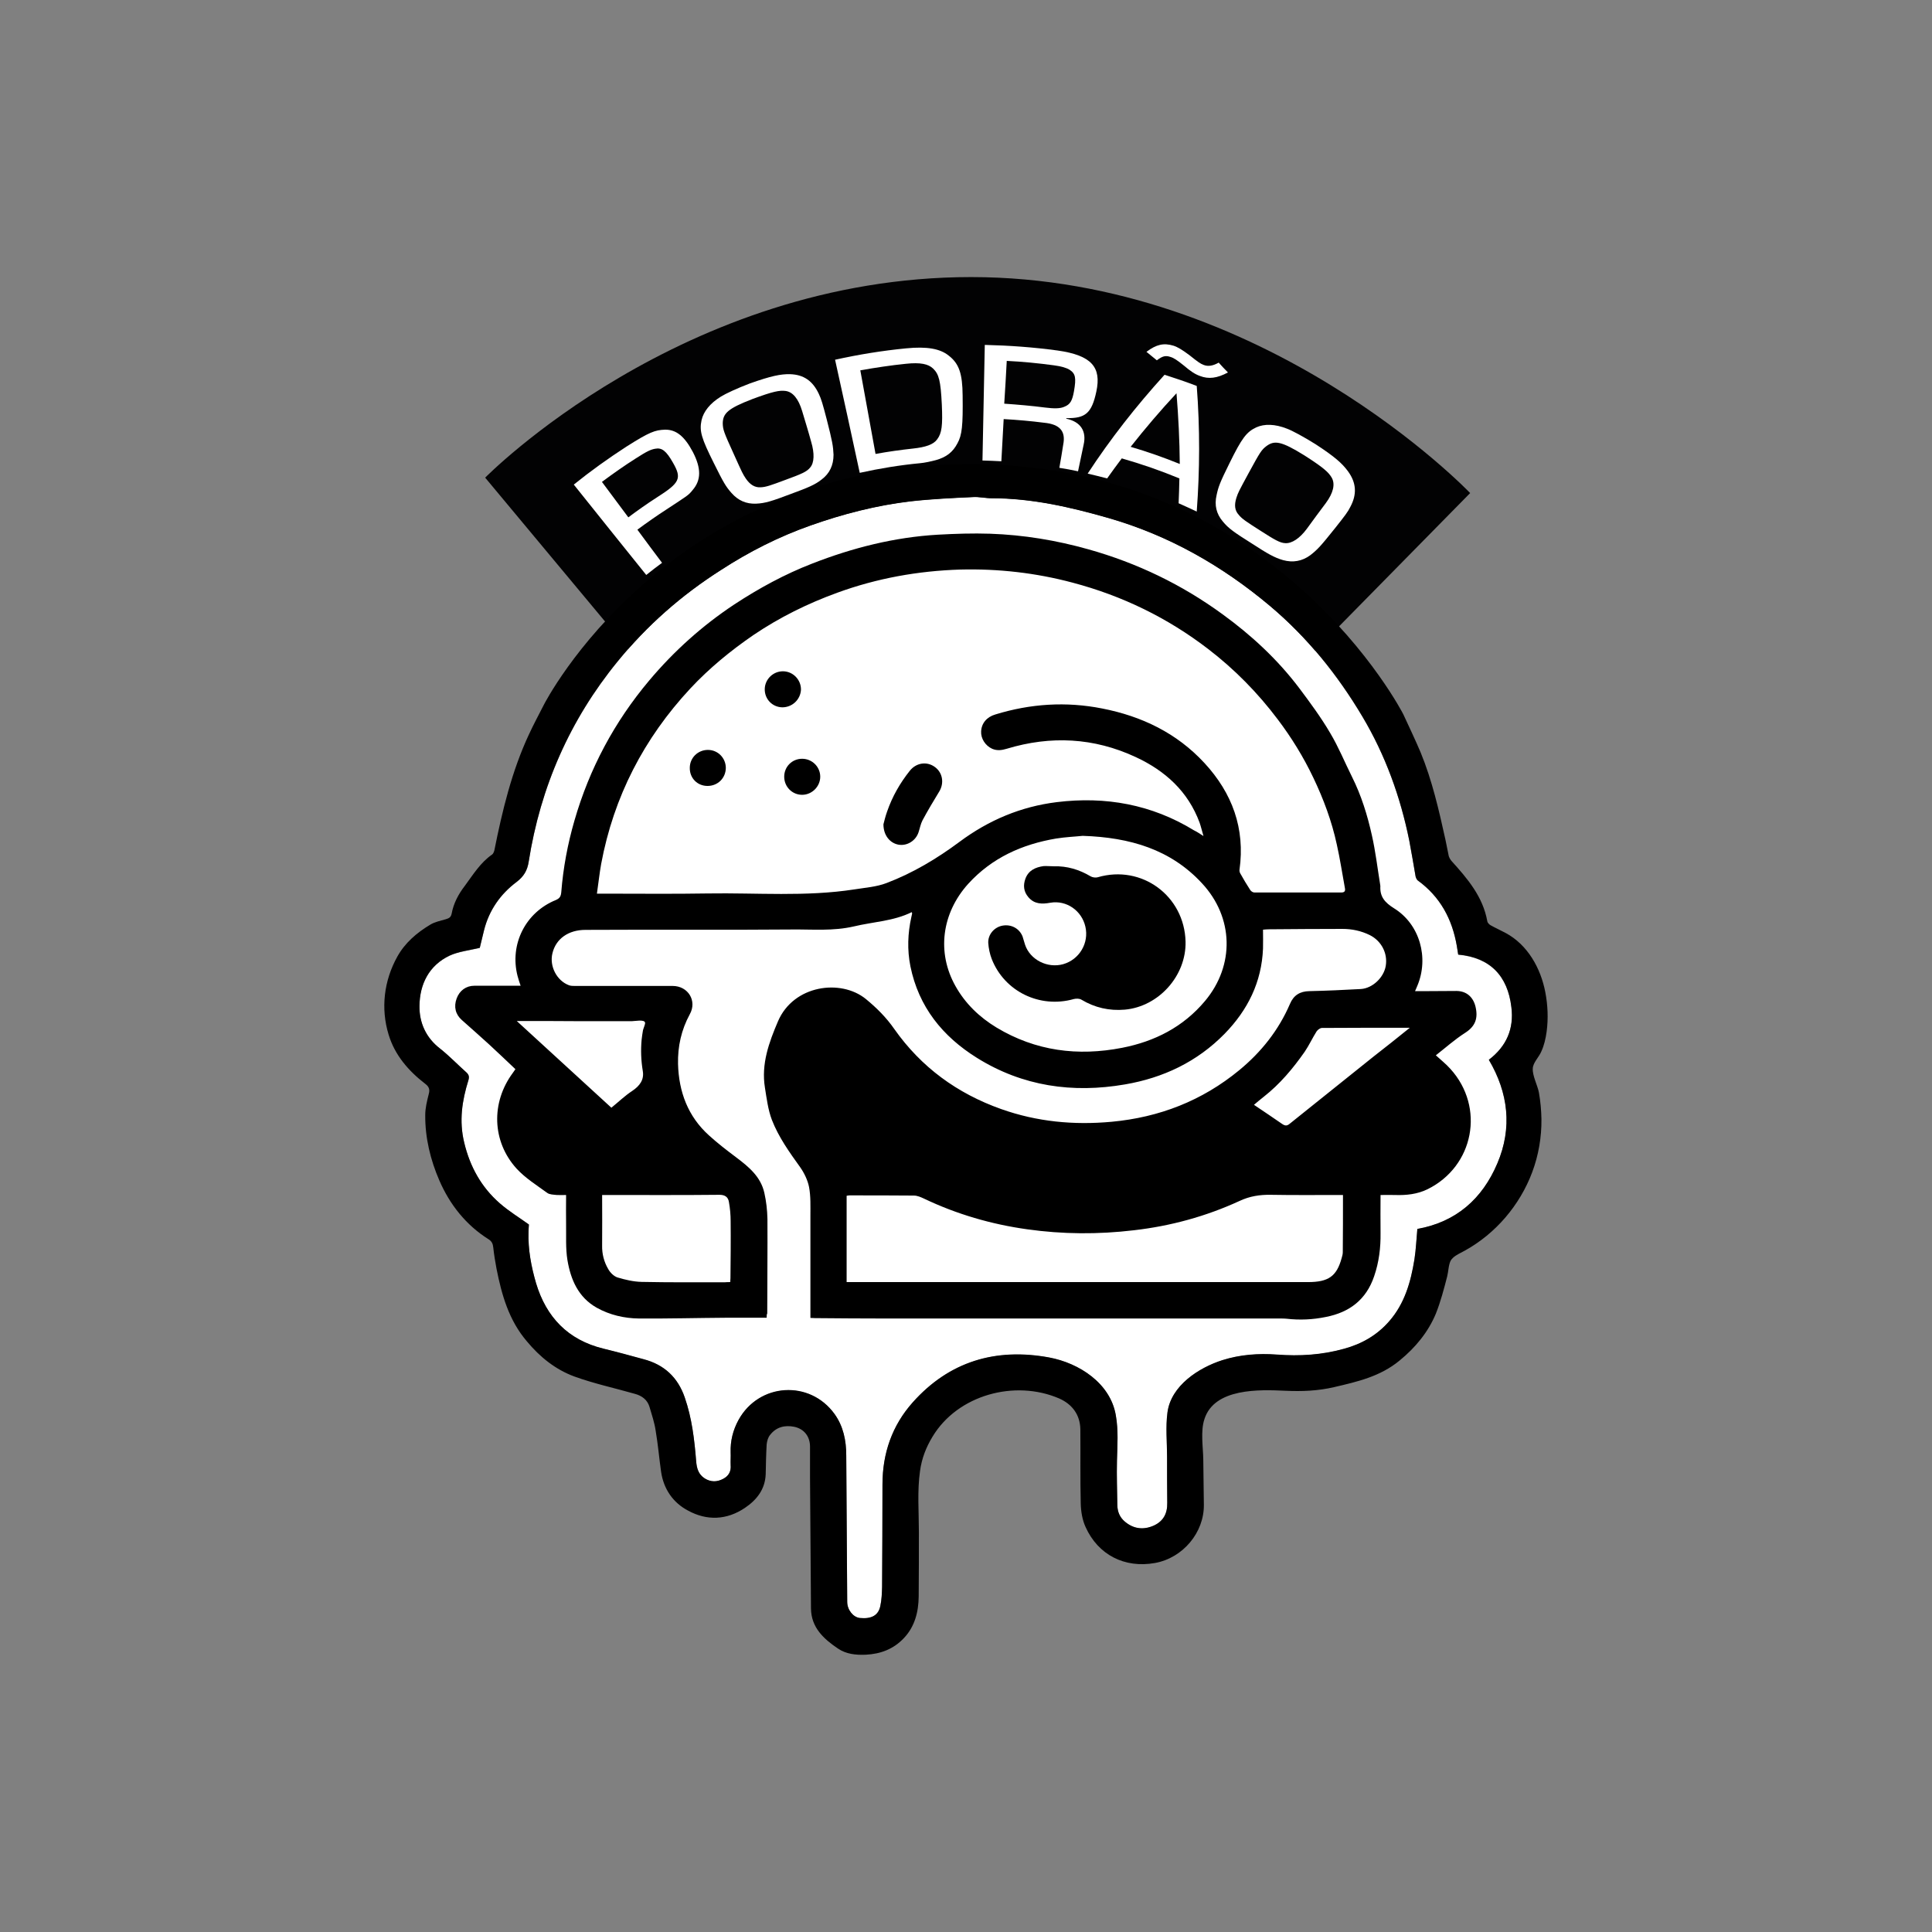 <?xml version="1.0" encoding="utf-8"?>
<!-- Generator: Adobe Illustrator 27.5.0, SVG Export Plug-In . SVG Version: 6.00 Build 0)  -->
<svg version="1.1" id="Layer_1" xmlns="http://www.w3.org/2000/svg" xmlns:xlink="http://www.w3.org/1999/xlink" x="0px" y="0px"
	 viewBox="0 0 100.27 100.27" style="enable-background:new 0 0 100.27 100.27;" xml:space="preserve">
<rect x="0" y="0" width="100.27" height="100.27" fill="#808080" stroke="none"/>
<style type="text/css">
	.st0{fill:#020203;}
	.st1{fill:#FFFFFF;}
</style>
<g>
	<path class="st0" d="M50.4,14.38c-15.01,0-25.22,10.41-25.22,10.41l8.3,9.96h33.81l9.01-9.16C76.3,25.59,65.62,14.38,50.4,14.38z"
		/>
	<g>
		<g>
			<path class="st1" d="M29.78,25.15c0.88-0.71,1.79-1.36,2.73-1.97c1.2-0.76,1.48-0.86,2-0.88c0.59-0.01,1.02,0.35,1.45,1.16
				c0.44,0.85,0.43,1.46-0.01,1.97c-0.23,0.29-0.27,0.29-1.36,1.01c-0.51,0.33-1.01,0.68-1.51,1.05c0.42,0.57,0.85,1.15,1.28,1.72
				c-0.27,0.2-0.55,0.41-0.82,0.63C32.28,28.28,31.03,26.71,29.78,25.15z M34.07,25.83c1.21-0.77,1.33-0.99,0.86-1.81
				c-0.35-0.62-0.58-0.8-0.93-0.73c-0.22,0.04-0.41,0.12-1,0.5c-0.6,0.38-1.18,0.79-1.76,1.22c0.46,0.61,0.91,1.23,1.37,1.84
				C33.08,26.5,33.57,26.15,34.07,25.83z"/>
			<path class="st1" d="M41,19.42c0.72,0.02,1.19,0.36,1.5,1.03c0.12,0.25,0.2,0.52,0.4,1.29c0.3,1.17,0.34,1.41,0.36,1.86
				c0,0.54-0.2,0.97-0.61,1.28c-0.35,0.28-0.72,0.43-1.59,0.75c-1,0.38-1.35,0.49-1.82,0.51c-0.51,0.02-0.93-0.16-1.28-0.56
				c-0.29-0.33-0.41-0.53-0.91-1.54c-0.65-1.3-0.76-1.67-0.64-2.23c0.1-0.45,0.44-0.88,1.01-1.23c0.24-0.15,0.84-0.43,1.5-0.68
				C40.02,19.51,40.52,19.41,41,19.42z M41.87,22.13c-0.08-0.27-0.16-0.54-0.24-0.8c-0.19-0.63-0.48-0.99-0.86-1.04
				c-0.31-0.04-0.64,0.02-1.72,0.42c-1.27,0.49-1.53,0.74-1.54,1.26c0.01,0.32,0.04,0.43,0.57,1.59c0.46,1.02,0.46,1.02,0.63,1.28
				c0.22,0.32,0.47,0.47,0.77,0.45c0.27-0.01,0.52-0.1,1.27-0.38c0.85-0.31,1.13-0.43,1.3-0.65c0.21-0.24,0.23-0.73,0.05-1.33
				C42.03,22.67,41.95,22.4,41.87,22.13z"/>
			<path class="st1" d="M43.34,18.67c1.22-0.27,2.45-0.47,3.68-0.59c1.1-0.11,1.77,0.02,2.21,0.37c0.55,0.42,0.72,0.95,0.73,2.07
				c0.02,1.57-0.03,2.06-0.27,2.49c-0.24,0.46-0.58,0.72-1.12,0.87c-0.26,0.07-0.59,0.14-0.82,0.16c-1.05,0.1-2.09,0.27-3.13,0.5
				C44.2,22.58,43.77,20.62,43.34,18.67z M47.38,23.28c0.66-0.07,1.07-0.21,1.26-0.48c0.24-0.32,0.29-0.71,0.24-1.81
				c-0.06-1.23-0.15-1.57-0.45-1.86c-0.25-0.24-0.66-0.33-1.41-0.25c-0.79,0.08-1.58,0.2-2.37,0.34c0.26,1.45,0.53,2.89,0.79,4.34
				C46.09,23.44,46.74,23.35,47.38,23.28z"/>
			<path class="st1" d="M51.11,17.9c1.26,0.03,2.52,0.12,3.77,0.29c1.78,0.25,2.29,0.87,2.02,2.13c-0.24,1.13-0.57,1.4-1.56,1.38
				c0,0.01,0,0.02,0,0.03c0.75,0.16,1.06,0.65,0.9,1.35c-0.1,0.46-0.19,0.92-0.29,1.38c-0.32-0.07-0.65-0.13-0.97-0.18
				c0.07-0.4,0.14-0.8,0.2-1.2c0.14-0.7-0.17-1.06-0.99-1.14c-0.7-0.09-1.4-0.15-2.1-0.19c-0.04,0.73-0.08,1.46-0.12,2.19
				c-0.33-0.02-0.65-0.03-0.98-0.04C51.03,21.91,51.07,19.91,51.11,17.9z M54.23,21.15c0.48,0.06,0.79,0.06,1.01-0.04
				c0.3-0.12,0.41-0.3,0.5-0.81c0.12-0.69,0.08-0.91-0.23-1.11c-0.16-0.1-0.43-0.18-0.81-0.23c-0.81-0.11-1.63-0.19-2.45-0.23
				c-0.04,0.74-0.08,1.48-0.13,2.22C52.83,21,53.53,21.06,54.23,21.15z"/>
			<path class="st1" d="M58.22,23.79c-0.26,0.34-0.51,0.69-0.76,1.04c-0.34-0.09-0.67-0.17-1.01-0.25c1.17-1.79,2.51-3.5,3.99-5.13
				c0.56,0.18,1.12,0.37,1.67,0.58c0.17,2.2,0.16,4.38,0,6.52c-0.31-0.15-0.63-0.29-0.94-0.43c0.02-0.43,0.03-0.86,0.04-1.29
				C60.22,24.42,59.23,24.08,58.22,23.79z M63.73,19.33c-0.56,0.3-1,0.36-1.46,0.18c-0.25-0.09-0.48-0.24-0.83-0.54
				c-0.36-0.29-0.53-0.4-0.71-0.45c-0.24-0.08-0.4-0.04-0.69,0.18c-0.18-0.15-0.36-0.29-0.54-0.44c0.52-0.39,0.9-0.47,1.4-0.32
				c0.22,0.07,0.45,0.21,0.84,0.5c0.4,0.32,0.56,0.44,0.73,0.5c0.23,0.09,0.48,0.05,0.78-0.12C63.4,18.99,63.56,19.16,63.73,19.33z
				 M61.06,20.41c-0.84,0.9-1.63,1.83-2.38,2.78c0.86,0.25,1.71,0.55,2.55,0.89C61.22,22.86,61.16,21.64,61.06,20.41z"/>
			<path class="st1" d="M69.96,24.46c0.44,0.6,0.47,1.2,0.12,1.85c-0.12,0.25-0.29,0.47-0.79,1.1c-0.75,0.94-0.92,1.12-1.28,1.4
				c-0.43,0.32-0.91,0.4-1.42,0.26c-0.45-0.13-0.8-0.33-1.6-0.85c-0.92-0.58-1.23-0.79-1.53-1.16c-0.33-0.39-0.44-0.84-0.32-1.36
				c0.09-0.43,0.17-0.65,0.67-1.66c0.64-1.3,0.88-1.62,1.39-1.86c0.42-0.19,0.97-0.18,1.6,0.07c0.27,0.1,0.86,0.42,1.47,0.8
				C69.27,23.7,69.66,24.05,69.96,24.46z M68.31,26.78c0.17-0.22,0.33-0.45,0.5-0.67c0.39-0.53,0.5-0.99,0.3-1.33
				c-0.17-0.28-0.42-0.51-1.42-1.15c-1.18-0.73-1.54-0.79-1.96-0.48c-0.26,0.2-0.32,0.29-0.93,1.41c-0.53,0.98-0.53,0.98-0.63,1.27
				c-0.12,0.38-0.09,0.66,0.12,0.89c0.17,0.21,0.4,0.36,1.09,0.8c0.78,0.5,1.05,0.66,1.33,0.67c0.33,0.02,0.74-0.24,1.11-0.74
				C67.98,27.23,68.15,27,68.31,26.78z"/>
		</g>
	</g>
	<path class="st1" d="M77.27,55.01c1.01,1.71,1.23,3.53,0.44,5.38c-0.78,1.84-2.14,3.04-4.15,3.4c-0.05,0.53-0.07,1.05-0.15,1.57
		c-0.19,1.18-0.51,2.31-1.32,3.23c-0.63,0.72-1.42,1.17-2.34,1.42c-1.15,0.32-2.3,0.39-3.48,0.3c-0.96-0.07-1.91,0-2.83,0.29
		c-1.22,0.39-2.67,1.32-2.85,2.72c-0.1,0.75-0.02,1.53-0.02,2.29c0,0.8,0,1.6,0.01,2.4c0.01,0.57-0.22,0.96-0.71,1.18
		c-0.53,0.23-1.04,0.17-1.49-0.21c-0.26-0.22-0.38-0.5-0.39-0.84c-0.01-0.78-0.04-1.55-0.02-2.32c0.02-0.79,0.08-1.58-0.06-2.36
		c-0.28-1.66-1.9-2.71-3.46-3c-2.77-0.51-5.18,0.2-7.08,2.33c-1.07,1.2-1.57,2.64-1.57,4.26c0,1.77-0.01,3.54-0.02,5.32
		c-0.01,0.32-0.02,0.66-0.09,0.98c-0.1,0.5-0.46,0.69-1.07,0.63c-0.34-0.04-0.65-0.42-0.65-0.84c-0.02-2.53-0.03-5.07-0.05-7.6
		c0-0.77-0.15-1.51-0.61-2.15c-1.29-1.78-3.92-1.61-4.98,0.31c-0.29,0.53-0.43,1.09-0.41,1.69c0.01,0.22-0.01,0.44,0,0.65
		c0.03,0.33-0.1,0.57-0.39,0.72c-0.32,0.17-0.64,0.17-0.95-0.02c-0.33-0.21-0.42-0.52-0.45-0.9c-0.09-1.12-0.22-2.23-0.59-3.3
		c-0.36-1.05-1.07-1.71-2.14-1.99c-0.69-0.19-1.39-0.38-2.09-0.55c-1.83-0.45-2.96-1.63-3.49-3.4c-0.25-0.86-0.42-1.75-0.39-2.66
		c0-0.12,0.01-0.23,0.02-0.38c-0.5-0.36-1.04-0.69-1.51-1.1c-0.96-0.84-1.55-1.9-1.85-3.16c-0.27-1.12-0.11-2.17,0.22-3.23
		c0.05-0.17,0.03-0.28-0.1-0.4c-0.46-0.41-0.89-0.86-1.37-1.24c-0.74-0.57-1.08-1.35-1.07-2.21c0.01-1.13,0.49-2.11,1.57-2.62
		c0.46-0.21,1.01-0.27,1.56-0.4c0.06-0.26,0.14-0.59,0.22-0.91c0.26-1.04,0.85-1.88,1.69-2.51c0.38-0.29,0.56-0.6,0.63-1.06
		c0.61-3.87,2.13-7.34,4.61-10.38c1.53-1.88,3.32-3.45,5.36-4.75c1.46-0.95,3-1.73,4.64-2.31c1.69-0.6,3.43-1.05,5.22-1.26
		c1.07-0.12,2.15-0.17,3.23-0.22c0.32-0.02,0.64,0.06,0.96,0.06c2.09,0,4.09,0.46,6.08,1.03c3.12,0.9,5.88,2.47,8.36,4.55
		c1.95,1.64,3.52,3.59,4.81,5.76c1.19,2,1.97,4.16,2.43,6.43c0.12,0.62,0.22,1.25,0.33,1.87c0.02,0.07,0.06,0.16,0.11,0.2
		c1.17,0.85,1.79,2.01,2.03,3.41c0.02,0.13,0.04,0.26,0.07,0.44c1.65,0.15,2.57,1.1,2.76,2.73C78.58,53.39,78.19,54.3,77.27,55.01z"
		/>
	<path d="M80.27,53.54c0.09-0.68,0.06-1.38-0.07-2.05c-0.24-1.25-0.92-2.46-2.06-3.07c-0.26-0.14-0.53-0.26-0.78-0.4
		c-0.07-0.04-0.16-0.13-0.17-0.21c-0.23-1.28-1.03-2.21-1.86-3.13c-0.06-0.07-0.11-0.16-0.14-0.25c-0.06-0.28-0.11-0.56-0.17-0.84
		c-0.34-1.54-0.69-3.08-1.29-4.54c-0.28-0.66-0.59-1.31-0.9-1.98c0,0-6.6-12.98-22.43-12.98c-15.84,0-22.17,12.48-22.17,12.48
		c-0.26,0.51-0.54,1.03-0.78,1.55c-0.89,1.91-1.38,3.95-1.79,6c-0.02,0.08-0.06,0.19-0.12,0.23c-0.61,0.42-0.99,1.05-1.42,1.63
		c-0.33,0.43-0.58,0.9-0.68,1.44c-0.04,0.2-0.15,0.24-0.31,0.29c-0.28,0.08-0.57,0.14-0.8,0.28c-0.7,0.42-1.31,0.94-1.71,1.66
		c-0.69,1.24-0.87,2.68-0.45,4.05c0.32,1.06,1.03,1.88,1.9,2.55c0.2,0.15,0.25,0.3,0.18,0.54c-0.09,0.36-0.18,0.72-0.18,1.08
		c-0.01,1.18,0.27,2.33,0.73,3.39c0.54,1.25,1.38,2.32,2.56,3.06c0.16,0.1,0.22,0.23,0.24,0.42c0.04,0.37,0.1,0.74,0.17,1.11
		c0.27,1.36,0.64,2.67,1.57,3.76c0.68,0.82,1.49,1.47,2.47,1.83c1.02,0.37,2.09,0.6,3.14,0.9c0.37,0.1,0.65,0.31,0.76,0.68
		c0.12,0.41,0.26,0.82,0.32,1.24c0.12,0.7,0.18,1.42,0.28,2.12c0.13,0.9,0.62,1.61,1.4,2.02c0.97,0.53,2,0.5,2.95-0.14
		c0.61-0.41,1.05-0.96,1.08-1.75c0.01-0.52,0.02-1.03,0.05-1.55c0.02-0.17,0.07-0.36,0.18-0.49c0.31-0.4,0.75-0.52,1.25-0.42
		c0.52,0.11,0.82,0.51,0.82,1.03v1.58c0.02,2.27,0.03,4.55,0.05,6.82c0.01,0.99,0.66,1.58,1.4,2.08c0.43,0.29,0.92,0.34,1.44,0.32
		c0.78-0.04,1.44-0.29,1.98-0.86c0.57-0.6,0.76-1.36,0.77-2.16c0.01-1.12,0.01-2.23,0.01-3.35c0-1.05-0.09-2.13,0.06-3.17
		c0.09-0.65,0.31-1.22,0.65-1.78c1.31-2.17,4.27-2.97,6.57-1.98c0.68,0.3,1.09,0.85,1.1,1.61c0.01,1.28-0.01,2.56,0.02,3.84
		c0.01,0.41,0.08,0.85,0.25,1.22c0.65,1.45,2.03,2.15,3.6,1.87c1.45-0.26,2.56-1.58,2.54-3.03c-0.01-0.78-0.02-1.56-0.03-2.33
		c-0.01-0.67-0.15-1.48,0.06-2.11c0.52-1.62,2.86-1.53,4.19-1.47c0.86,0.04,1.7,0.01,2.55-0.19c1.2-0.28,2.39-0.55,3.39-1.38
		c0.82-0.67,1.48-1.47,1.88-2.43c0.25-0.63,0.42-1.28,0.59-1.94c0.06-0.23,0.07-0.63,0.19-0.83c0.03-0.05,0.07-0.09,0.11-0.13
		c0.17-0.16,0.42-0.26,0.61-0.37c1.6-0.88,2.86-2.36,3.5-4.07c0.33-0.88,0.49-1.82,0.48-2.76c-0.01-0.46-0.05-0.92-0.13-1.37
		c-0.07-0.38-0.34-0.87-0.32-1.25c0.01-0.31,0.32-0.59,0.44-0.88C80.14,54.26,80.22,53.9,80.27,53.54z M77.71,60.38
		c-0.78,1.84-2.14,3.04-4.15,3.4c-0.05,0.53-0.07,1.05-0.15,1.57c-0.19,1.18-0.51,2.31-1.32,3.23c-0.63,0.72-1.42,1.17-2.34,1.42
		c-1.15,0.32-2.3,0.39-3.48,0.3c-0.96-0.07-1.91,0-2.83,0.29c-1.22,0.39-2.67,1.32-2.85,2.72c-0.1,0.75-0.02,1.53-0.02,2.29
		c0,0.8,0,1.6,0.01,2.4c0.01,0.57-0.22,0.96-0.71,1.18c-0.53,0.23-1.04,0.17-1.49-0.21c-0.26-0.22-0.38-0.5-0.39-0.84
		c-0.01-0.78-0.04-1.55-0.02-2.32c0.02-0.79,0.08-1.58-0.06-2.36c-0.28-1.66-1.9-2.71-3.46-3c-2.77-0.51-5.18,0.2-7.08,2.33
		c-1.07,1.2-1.57,2.64-1.57,4.26c0,1.77-0.01,3.54-0.02,5.32c-0.01,0.32-0.02,0.66-0.09,0.98c-0.1,0.5-0.46,0.69-1.07,0.63
		c-0.34-0.04-0.65-0.42-0.65-0.84c-0.02-2.53-0.03-5.07-0.05-7.6c0-0.77-0.15-1.51-0.61-2.15c-1.29-1.78-3.92-1.61-4.98,0.31
		c-0.29,0.53-0.43,1.09-0.41,1.69c0.01,0.22-0.01,0.44,0,0.65c0.03,0.33-0.1,0.57-0.39,0.72c-0.32,0.17-0.64,0.17-0.95-0.02
		c-0.33-0.21-0.42-0.52-0.45-0.9c-0.09-1.12-0.22-2.23-0.59-3.3c-0.36-1.05-1.07-1.71-2.14-1.99c-0.69-0.19-1.39-0.38-2.09-0.55
		c-1.83-0.45-2.96-1.63-3.49-3.4c-0.25-0.86-0.42-1.75-0.39-2.66c0-0.12,0.01-0.23,0.02-0.38c-0.5-0.36-1.04-0.69-1.51-1.1
		c-0.96-0.84-1.55-1.9-1.85-3.16c-0.27-1.12-0.11-2.17,0.22-3.23c0.05-0.17,0.03-0.28-0.1-0.4c-0.46-0.41-0.89-0.86-1.37-1.24
		c-0.74-0.57-1.08-1.35-1.07-2.21c0.01-1.13,0.49-2.11,1.57-2.62c0.46-0.21,1.01-0.27,1.56-0.4c0.06-0.26,0.14-0.59,0.22-0.91
		c0.26-1.04,0.85-1.88,1.69-2.51c0.38-0.29,0.56-0.6,0.63-1.06c0.61-3.87,2.13-7.34,4.61-10.38c1.53-1.88,3.32-3.45,5.36-4.75
		c1.46-0.95,3-1.73,4.64-2.31c1.69-0.6,3.43-1.05,5.22-1.26c1.07-0.12,2.15-0.17,3.23-0.22c0.32-0.02,0.64,0.06,0.96,0.06
		c2.09,0,4.09,0.46,6.08,1.03c3.12,0.9,5.88,2.47,8.36,4.55c1.95,1.64,3.52,3.59,4.81,5.76c1.19,2,1.97,4.16,2.43,6.43
		c0.12,0.62,0.22,1.25,0.33,1.87c0.02,0.07,0.06,0.16,0.11,0.2c1.17,0.85,1.79,2.01,2.03,3.41c0.02,0.13,0.04,0.26,0.07,0.44
		c1.65,0.15,2.57,1.1,2.76,2.73c0.14,1.12-0.25,2.03-1.17,2.73C78.28,56.71,78.5,58.53,77.71,60.38z"/>
	<path d="M39.79,68.39c-0.72,0-1.41,0-2.09,0c-1.51,0.01-3.03,0.05-4.54,0.04c-0.76-0.01-1.51-0.18-2.19-0.56
		c-0.96-0.54-1.35-1.46-1.52-2.47c-0.1-0.61-0.06-1.24-0.07-1.86c-0.01-0.49,0-0.98,0-1.52c-0.17,0-0.33,0.01-0.48,0
		C28.72,62,28.52,62,28.4,61.91c-0.55-0.4-1.14-0.77-1.59-1.26c-1.28-1.41-1.33-3.43-0.2-4.96c0.04-0.06,0.08-0.11,0.14-0.2
		c-0.46-0.43-0.9-0.86-1.36-1.28c-0.47-0.43-0.95-0.85-1.42-1.27c-0.33-0.29-0.43-0.69-0.27-1.12c0.15-0.41,0.49-0.66,0.92-0.66
		c0.79,0,1.57,0,2.4,0c-0.06-0.18-0.12-0.35-0.16-0.51c-0.42-1.64,0.41-3.3,1.99-3.94c0.21-0.09,0.26-0.2,0.28-0.41
		c0.1-1.26,0.33-2.49,0.68-3.7c0.78-2.71,2.08-5.14,3.89-7.29c1.28-1.52,2.75-2.84,4.41-3.94c1.28-0.84,2.62-1.57,4.04-2.12
		c2.1-0.82,4.27-1.37,6.53-1.5c0.9-0.05,1.81-0.08,2.71-0.05c1.73,0.06,3.43,0.34,5.1,0.81c2.53,0.71,4.85,1.83,6.96,3.37
		c1.5,1.09,2.85,2.34,3.97,3.82c0.57,0.76,1.14,1.53,1.62,2.35c0.43,0.72,0.75,1.51,1.13,2.27c0.48,0.96,0.8,1.99,1.03,3.03
		c0.19,0.84,0.29,1.7,0.43,2.56c0,0.03,0.01,0.05,0.01,0.08c-0.03,0.55,0.23,0.85,0.71,1.15c1.34,0.83,1.82,2.57,1.21,4.02
		c-0.03,0.08-0.07,0.16-0.12,0.28c0.16,0,0.3,0,0.44,0c0.57,0,1.15-0.01,1.72-0.01c0.52,0.01,0.86,0.32,0.98,0.82
		c0.14,0.6-0.01,1.02-0.55,1.36c-0.53,0.34-1.01,0.77-1.51,1.16c0.26,0.24,0.53,0.45,0.76,0.71c1.8,1.99,1.22,5.05-1.19,6.24
		c-0.53,0.26-1.11,0.32-1.69,0.3c-0.24-0.01-0.48,0-0.75,0c0,0.67-0.01,1.32,0,1.97c0.01,0.77-0.08,1.51-0.33,2.24
		c-0.41,1.22-1.28,1.88-2.51,2.12c-0.68,0.14-1.36,0.17-2.05,0.09c-0.11-0.01-0.21-0.01-0.32-0.01c-6.83,0-13.66,0-20.49,0
		c-1.22,0-2.43-0.01-3.65-0.02c-0.07,0-0.14-0.01-0.24-0.01c0-0.18,0-0.35,0-0.51c0-1.6,0-3.2,0-4.81c0-0.49,0.02-0.99-0.07-1.47
		c-0.07-0.36-0.25-0.73-0.46-1.03c-0.56-0.78-1.12-1.56-1.47-2.46c-0.2-0.53-0.27-1.11-0.36-1.67c-0.2-1.23,0.21-2.35,0.68-3.45
		c0.81-1.88,3.26-2.21,4.56-1.15c0.56,0.46,1.06,0.96,1.47,1.55c1.4,1.99,3.27,3.35,5.55,4.16c1.86,0.66,3.77,0.84,5.73,0.66
		c2.48-0.23,4.7-1.09,6.63-2.68c1.14-0.94,2.04-2.07,2.63-3.44c0.19-0.45,0.52-0.65,1-0.66c0.89-0.02,1.79-0.06,2.68-0.11
		c0.61-0.04,1.19-0.6,1.29-1.2c0.11-0.66-0.23-1.3-0.83-1.6c-0.45-0.22-0.92-0.32-1.42-0.32c-1.27,0-2.54,0.01-3.81,0.02
		c-0.1,0-0.21,0.01-0.31,0.02c0,0.34,0.01,0.66,0,0.98c-0.07,1.74-0.79,3.19-1.99,4.42c-1.43,1.46-3.19,2.29-5.17,2.63
		c-2.72,0.47-5.32,0.1-7.69-1.38c-1.78-1.11-3.02-2.64-3.45-4.75c-0.17-0.85-0.14-1.71,0.05-2.56c0.01-0.06,0.03-0.12,0.04-0.18
		c0-0.02-0.01-0.03-0.02-0.07c-0.95,0.47-2,0.5-3,0.74c-1.08,0.25-2.13,0.15-3.19,0.16c-3.58,0.03-7.16,0-10.74,0.02
		c-0.89,0-1.54,0.46-1.72,1.22c-0.16,0.66,0.22,1.41,0.85,1.65c0.1,0.04,0.21,0.04,0.31,0.04c1.69,0,3.38,0,5.08,0
		c0.8,0,1.28,0.77,0.89,1.47c-0.44,0.81-0.63,1.67-0.61,2.58c0.04,1.44,0.51,2.72,1.61,3.71c0.44,0.4,0.92,0.77,1.4,1.13
		c0.65,0.49,1.28,1,1.47,1.85c0.1,0.44,0.15,0.9,0.16,1.35c0.01,1.64-0.01,3.28-0.01,4.91C39.79,68.22,39.79,68.28,39.79,68.39z
		 M62.46,43.39c-0.08-0.27-0.13-0.49-0.2-0.69c-0.6-1.63-1.79-2.7-3.32-3.41c-2.17-1.01-4.41-1.12-6.69-0.43
		c-0.26,0.08-0.51,0.11-0.76,0c-0.35-0.16-0.59-0.53-0.57-0.9c0.02-0.42,0.29-0.75,0.74-0.88c1.82-0.56,3.67-0.68,5.54-0.31
		c2.05,0.4,3.87,1.27,5.31,2.83c1.44,1.56,2.12,3.39,1.82,5.54c-0.01,0.06,0.01,0.14,0.04,0.19c0.16,0.29,0.33,0.57,0.51,0.85
		c0.04,0.07,0.14,0.14,0.22,0.14c1.5,0,3.01,0,4.51,0c0.18,0,0.22-0.08,0.19-0.23c-0.14-0.75-0.25-1.51-0.42-2.26
		c-0.26-1.21-0.69-2.36-1.22-3.47c-0.51-1.07-1.13-2.08-1.85-3.03c-1.04-1.38-2.24-2.6-3.61-3.65c-2.11-1.62-4.46-2.76-7.03-3.44
		c-1.91-0.51-3.86-0.73-5.84-0.68c-2.19,0.07-4.31,0.45-6.37,1.2c-1.54,0.56-3,1.28-4.36,2.2c-1.18,0.81-2.29,1.72-3.27,2.77
		c-2.41,2.59-3.98,5.62-4.63,9.11c-0.09,0.5-0.14,1-0.22,1.54c0.15,0,0.24,0,0.34,0c1.81,0,3.62,0.02,5.42-0.01
		c2.54-0.04,5.08,0.18,7.6-0.21c0.56-0.09,1.15-0.13,1.67-0.33c1.37-0.52,2.62-1.27,3.79-2.14c1.52-1.13,3.19-1.83,5.05-2.06
		c2.53-0.31,4.92,0.12,7.11,1.46C62.12,43.17,62.26,43.26,62.46,43.39z M69.7,62.02c-0.08,0-0.18,0-0.28,0
		c-1.15,0-2.31,0.01-3.46-0.01c-0.57-0.01-1.1,0.07-1.63,0.32c-1.74,0.8-3.57,1.3-5.48,1.52c-1.85,0.22-3.7,0.21-5.54-0.05
		c-1.86-0.26-3.65-0.78-5.35-1.59c-0.17-0.08-0.35-0.16-0.53-0.16c-1.11-0.01-2.22-0.01-3.33-0.01c-0.05,0-0.1,0.01-0.16,0.02
		c0,1.5,0,2.97,0,4.48c0.13,0,0.25,0,0.36,0c5.7,0,11.4,0,17.11,0c2.16,0,4.31,0,6.47,0c1.07,0,1.49-0.3,1.75-1.24
		c0.03-0.1,0.06-0.21,0.06-0.31C69.7,64.01,69.7,63.04,69.7,62.02z M56.19,43.38c-0.37,0.04-0.88,0.06-1.38,0.14
		c-1.77,0.3-3.33,1-4.56,2.35c-1.38,1.53-1.64,3.57-0.66,5.31c0.51,0.91,1.24,1.61,2.13,2.15c2.03,1.22,4.22,1.5,6.52,1.05
		c1.69-0.33,3.17-1.08,4.3-2.43c1.55-1.85,1.49-4.34-0.16-6.11C60.76,44.09,58.66,43.46,56.19,43.38z M37.9,66.54
		c0-0.1,0.01-0.15,0.01-0.2c0.01-0.98,0.02-1.97,0.01-2.95c0-0.34-0.03-0.68-0.09-1.01c-0.04-0.25-0.2-0.37-0.49-0.37
		c-1.92,0.02-3.85,0.01-5.77,0.01c-0.1,0-0.21,0-0.32,0c0,0.9,0.01,1.76,0,2.62c-0.01,0.44,0.1,0.86,0.32,1.23
		c0.1,0.18,0.29,0.37,0.48,0.43c0.4,0.12,0.83,0.22,1.25,0.23c1.44,0.03,2.88,0.02,4.32,0.02C37.7,66.54,37.79,66.54,37.9,66.54z
		 M26.82,52.99c1.65,1.51,3.27,3,4.91,4.5c0.37-0.3,0.7-0.62,1.08-0.87c0.39-0.26,0.63-0.58,0.55-1.04
		c-0.09-0.54-0.11-1.08-0.06-1.62c0.02-0.16,0.04-0.33,0.07-0.49c0.02-0.09,0.12-0.31,0.11-0.39c-0.03-0.19-0.53-0.08-0.7-0.08
		c-0.27,0-0.55,0-0.82,0c-0.56,0-1.13,0-1.69,0C29.12,52.99,27.97,52.99,26.82,52.99z M73.17,53.34c-1.54,0-3.05,0-4.56,0.01
		c-0.09,0-0.22,0.09-0.28,0.18c-0.22,0.35-0.39,0.72-0.62,1.06c-0.61,0.87-1.28,1.67-2.12,2.33c-0.17,0.13-0.33,0.27-0.51,0.42
		c0.5,0.34,0.99,0.66,1.46,0.99c0.16,0.11,0.26,0.11,0.41-0.02c1.44-1.16,2.89-2.31,4.33-3.47C71.91,54.35,72.54,53.85,73.17,53.34z
		"/>
	<path d="M45.85,42.78c0.04-0.15,0.1-0.41,0.19-0.66c0.27-0.78,0.67-1.48,1.18-2.12c0.33-0.41,0.87-0.5,1.29-0.2
		c0.41,0.29,0.51,0.84,0.23,1.29c-0.3,0.49-0.59,0.98-0.86,1.48c-0.1,0.19-0.14,0.42-0.21,0.63c-0.15,0.44-0.59,0.71-1.03,0.64
		C46.19,43.76,45.85,43.36,45.85,42.78z"/>
	<path d="M40.6,36.71c-0.52-0.01-0.92-0.43-0.91-0.95c0.01-0.51,0.44-0.93,0.96-0.92c0.52,0.01,0.93,0.45,0.92,0.96
		C41.54,36.31,41.12,36.71,40.6,36.71z"/>
	<path d="M41.63,39.38c0.52,0,0.94,0.42,0.94,0.93c0,0.51-0.43,0.94-0.94,0.94c-0.52,0-0.93-0.42-0.93-0.94
		C40.7,39.79,41.11,39.38,41.63,39.38z"/>
	<path d="M36.72,40.79c-0.53,0-0.93-0.41-0.92-0.94c0-0.52,0.42-0.93,0.94-0.93c0.52,0,0.93,0.42,0.93,0.94
		C37.66,40.39,37.25,40.79,36.72,40.79z"/>
	<path d="M54.69,44.96c0.69-0.02,1.32,0.17,1.91,0.52c0.1,0.06,0.26,0.08,0.37,0.05c2.28-0.67,4.5,0.96,4.56,3.34
		c0.04,1.77-1.39,3.37-3.15,3.53c-0.81,0.07-1.56-0.1-2.26-0.52c-0.1-0.06-0.27-0.06-0.39-0.03c-1.76,0.5-3.6-0.39-4.26-2.08
		c-0.1-0.26-0.16-0.55-0.18-0.83c-0.02-0.44,0.31-0.82,0.74-0.9c0.45-0.08,0.87,0.14,1.04,0.56c0.05,0.14,0.08,0.29,0.13,0.43
		c0.26,0.78,1.16,1.24,1.98,1.01c0.84-0.24,1.35-1.1,1.15-1.95c-0.19-0.83-0.98-1.38-1.81-1.24c-0.44,0.08-0.84,0.08-1.15-0.29
		c-0.24-0.28-0.28-0.61-0.15-0.96c0.16-0.43,0.52-0.59,0.94-0.65C54.33,44.94,54.51,44.96,54.69,44.96z"/>
</g>
</svg>
